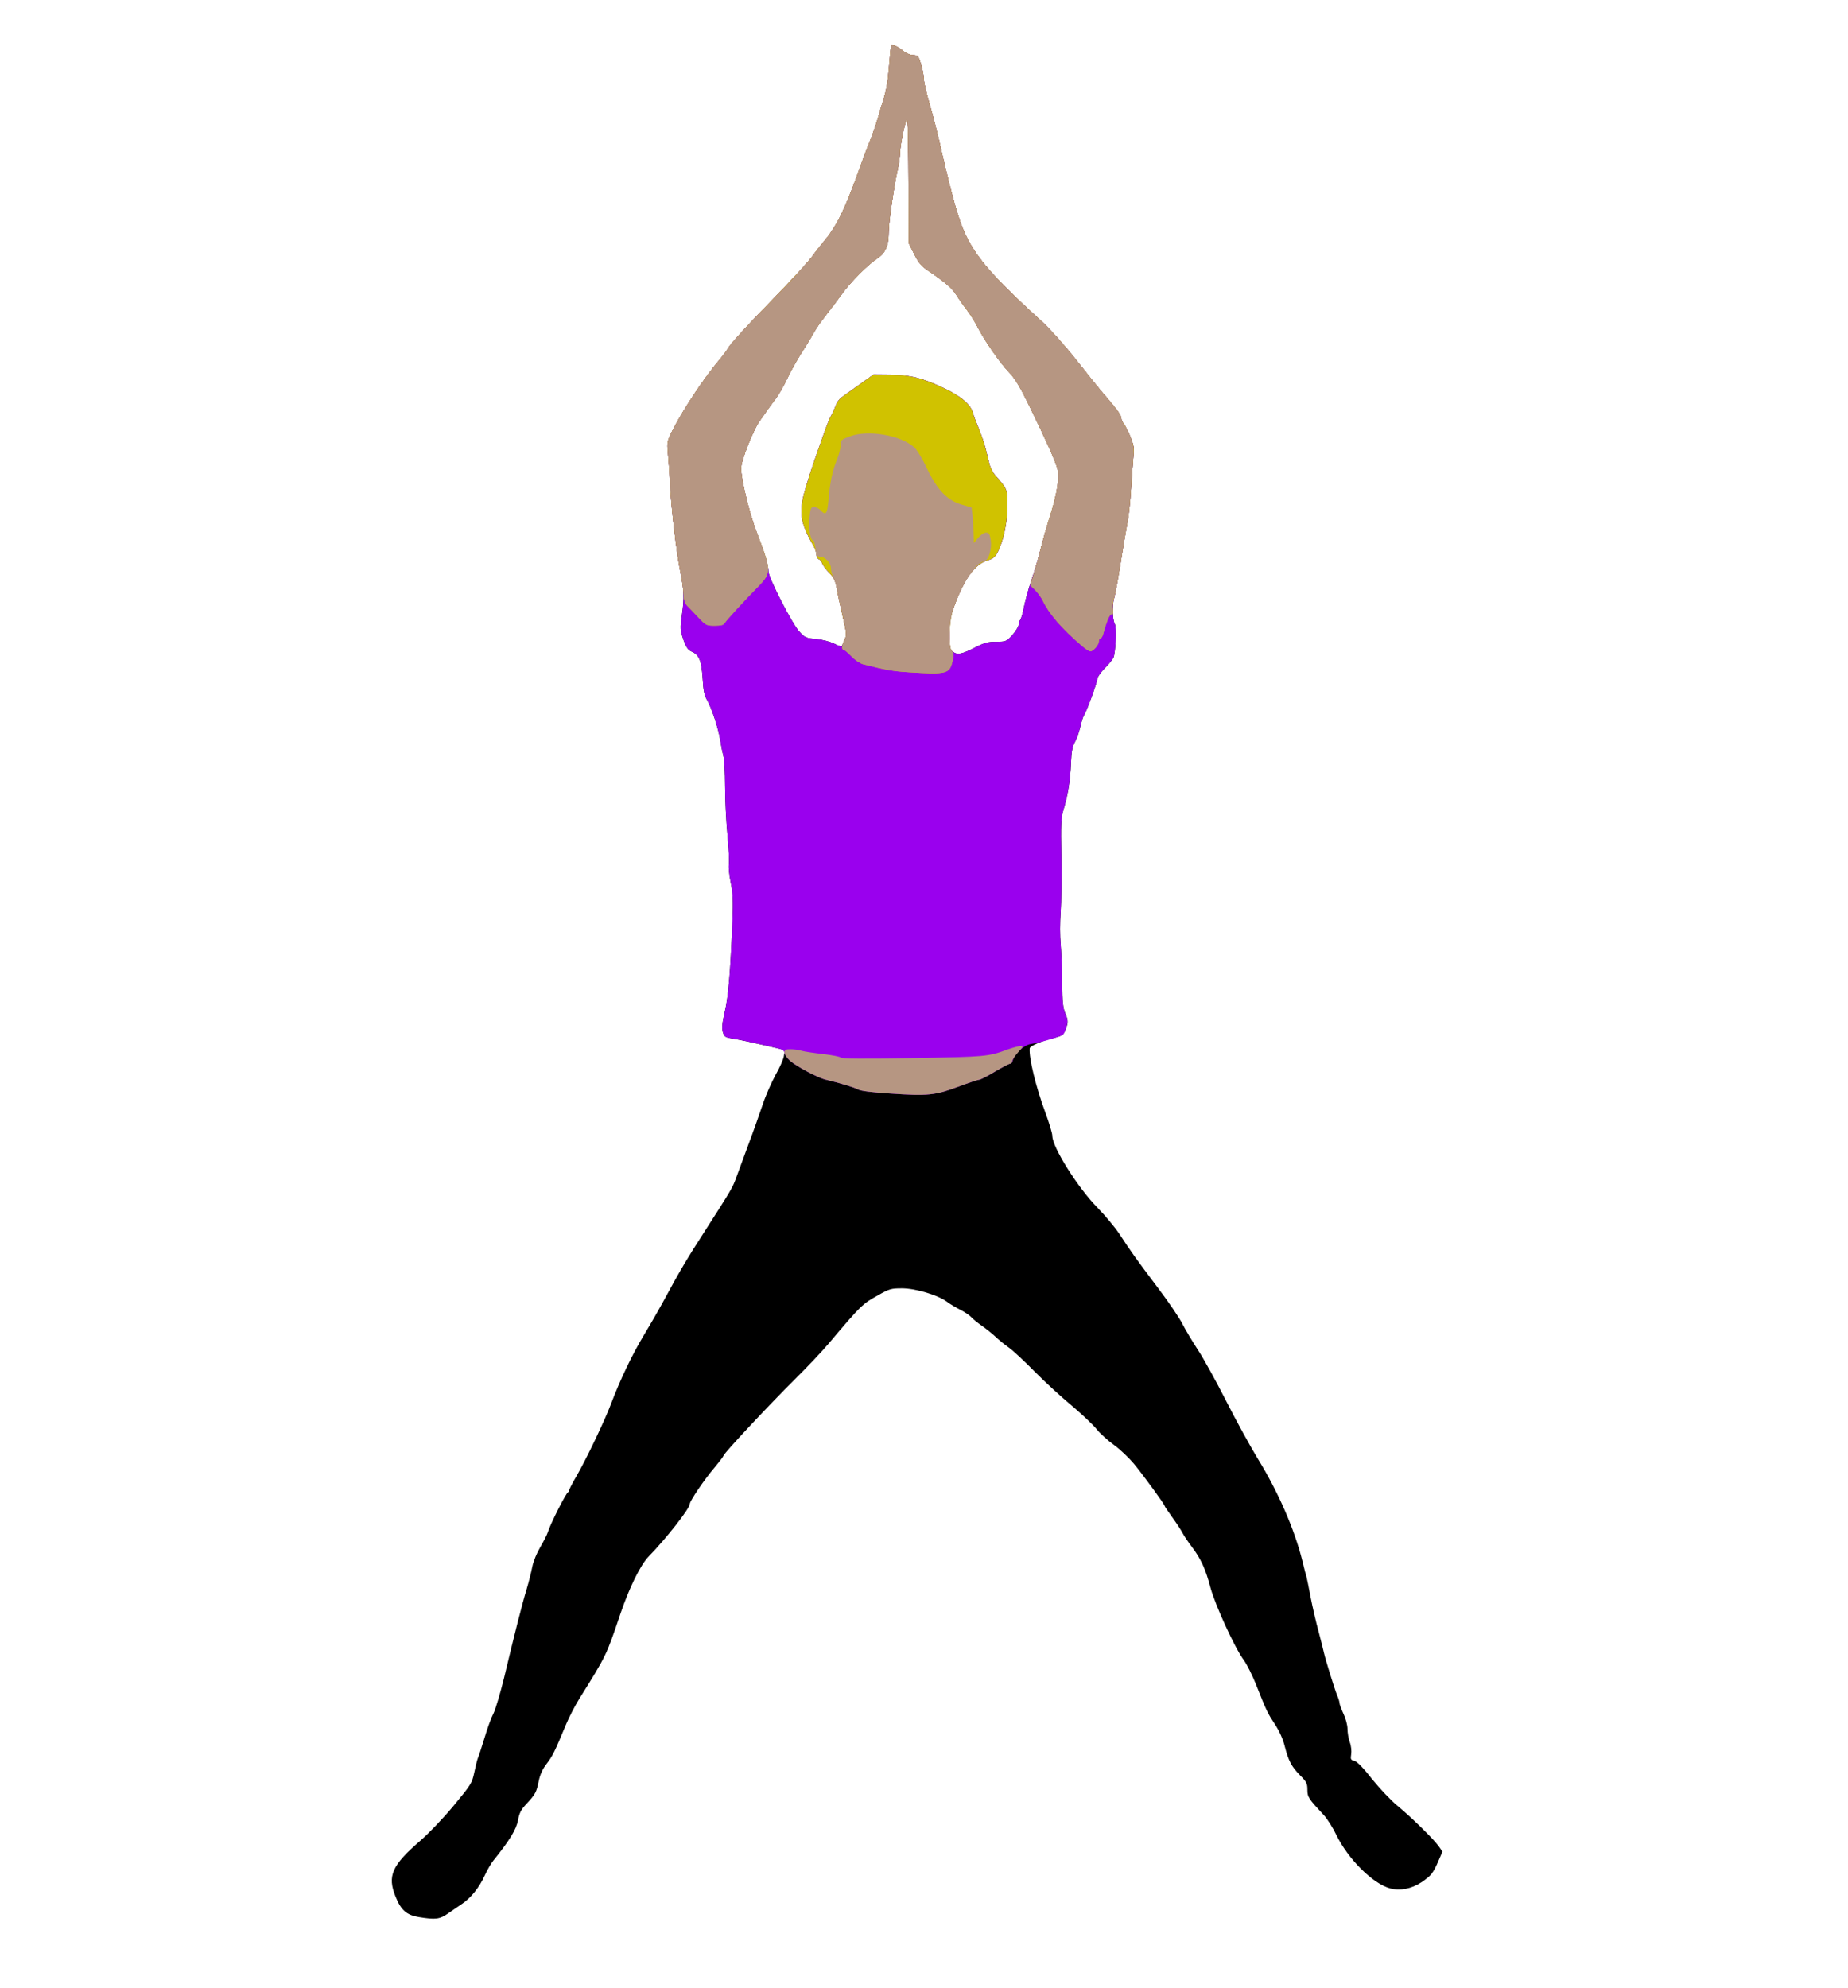 <!DOCTYPE svg PUBLIC "-//W3C//DTD SVG 20010904//EN" "http://www.w3.org/TR/2001/REC-SVG-20010904/DTD/svg10.dtd">
<svg version="1.0" xmlns="http://www.w3.org/2000/svg" width="1152px" height="1239px" viewBox="0 0 11520 12390" preserveAspectRatio="xMidYMid meet">
<g id="layer101" fill="#000000" stroke="none">
<path d="M2611 11949 c-77 -13 -111 -43 -145 -127 -53 -130 -23 -196 155 -350 49 -42 142 -139 205 -215 110 -133 116 -142 130 -207 8 -38 18 -80 23 -92 6 -13 24 -70 42 -128 17 -58 42 -126 56 -152 13 -27 41 -123 64 -215 67 -281 116 -474 142 -558 13 -44 29 -107 35 -139 7 -35 28 -86 51 -125 21 -36 42 -77 46 -91 14 -48 116 -250 127 -250 6 0 9 -3 5 -6 -3 -3 17 -43 44 -89 61 -104 180 -353 220 -460 52 -139 132 -306 198 -415 35 -58 91 -154 124 -215 108 -200 149 -268 261 -442 165 -257 173 -271 195 -332 11 -31 45 -123 76 -206 31 -82 71 -196 90 -252 18 -55 55 -138 80 -184 26 -45 50 -99 52 -119 5 -36 5 -36 -43 -47 -120 -28 -233 -53 -279 -60 -44 -7 -50 -11 -59 -41 -7 -24 -4 -55 12 -125 22 -92 35 -247 48 -563 5 -130 3 -176 -11 -244 -9 -45 -14 -96 -11 -112 3 -16 -1 -97 -9 -181 -8 -84 -15 -222 -15 -307 0 -85 -5 -171 -11 -190 -5 -19 -14 -62 -19 -95 -11 -73 -54 -203 -83 -253 -16 -27 -23 -60 -27 -137 -8 -111 -22 -144 -71 -165 -20 -9 -32 -27 -47 -68 -23 -66 -23 -73 -10 -167 14 -99 12 -147 -11 -260 -24 -118 -59 -418 -65 -560 -2 -55 -8 -134 -12 -177 -7 -76 -7 -76 36 -160 64 -124 195 -320 283 -423 19 -22 47 -60 62 -84 15 -24 116 -135 224 -245 187 -192 276 -290 310 -339 8 -12 34 -44 57 -72 81 -97 132 -202 219 -446 19 -53 49 -134 68 -180 18 -46 39 -106 47 -134 7 -27 24 -83 37 -124 17 -50 28 -117 35 -205 6 -72 12 -133 13 -134 7 -8 47 11 76 36 18 15 44 26 62 26 29 1 33 5 48 56 10 30 18 73 18 94 1 21 17 91 36 155 19 64 45 166 59 226 44 196 87 368 118 465 68 216 162 336 524 665 50 46 145 152 222 250 74 94 151 189 171 211 72 83 101 123 101 140 0 10 6 25 14 33 8 9 26 45 41 80 22 53 26 74 21 120 -3 31 -10 124 -15 206 -5 83 -16 184 -25 225 -8 41 -27 151 -41 244 -15 92 -32 187 -39 211 -14 45 -12 135 3 163 13 25 5 185 -9 213 -7 13 -33 44 -57 68 -23 24 -43 53 -43 63 0 22 -68 207 -82 225 -5 6 -16 40 -24 75 -8 35 -24 78 -35 96 -14 25 -20 57 -23 130 -4 105 -18 193 -46 287 -16 52 -18 90 -14 295 2 129 0 285 -4 345 -5 61 -5 151 0 200 4 50 8 158 9 240 1 122 5 158 21 194 15 37 17 50 7 80 -17 51 -24 58 -82 71 -69 16 -147 50 -148 64 -6 59 39 243 97 399 24 65 44 131 44 147 0 71 161 326 284 450 46 47 106 119 134 161 71 109 109 162 241 337 65 86 133 186 151 222 18 36 62 109 97 163 36 54 115 198 177 320 62 122 150 282 195 356 128 207 231 443 280 641 11 47 23 92 26 100 2 8 14 65 25 125 12 61 34 157 50 215 15 58 31 119 34 135 10 44 66 225 82 263 8 18 14 39 14 46 0 8 11 38 25 68 14 29 25 71 25 94 0 23 6 60 14 82 9 24 12 56 9 76 -5 31 -3 36 20 41 17 5 56 44 112 116 48 59 118 133 155 163 83 68 228 209 259 254 l23 33 -27 62 c-31 72 -44 88 -104 129 -62 41 -134 55 -196 38 -109 -30 -262 -184 -335 -334 -21 -44 -56 -99 -77 -122 -96 -103 -103 -113 -103 -159 0 -38 -5 -49 -45 -89 -54 -55 -73 -91 -96 -181 -11 -45 -33 -94 -61 -137 -46 -70 -52 -81 -118 -248 -23 -58 -57 -126 -76 -152 -56 -75 -179 -344 -208 -452 -30 -115 -61 -182 -115 -253 -22 -29 -48 -67 -57 -84 -9 -18 -38 -63 -65 -100 -27 -37 -49 -70 -49 -73 0 -9 -125 -181 -190 -261 -32 -38 -88 -92 -126 -119 -38 -27 -86 -71 -108 -98 -21 -27 -90 -92 -154 -146 -64 -53 -169 -149 -232 -213 -63 -64 -135 -131 -160 -149 -25 -17 -63 -48 -85 -69 -22 -20 -60 -51 -85 -68 -25 -17 -54 -41 -65 -53 -11 -12 -42 -33 -70 -47 -27 -14 -65 -36 -83 -50 -55 -41 -195 -83 -279 -83 -67 0 -79 3 -149 43 -98 54 -106 62 -309 302 -42 50 -138 151 -213 225 -156 155 -435 453 -441 472 -2 7 -29 42 -59 78 -61 71 -152 206 -152 224 0 28 -147 215 -255 326 -52 52 -124 200 -178 360 -88 260 -85 255 -255 527 -28 45 -66 119 -85 165 -70 169 -83 194 -119 241 -25 32 -41 67 -49 105 -14 71 -21 85 -75 143 -36 38 -46 57 -55 105 -10 56 -53 126 -153 250 -14 17 -39 60 -55 95 -32 72 -86 139 -140 175 -20 13 -58 40 -86 59 -54 38 -79 41 -184 24z m3471 -7915 c55 -28 79 -34 129 -34 59 0 62 -1 100 -42 21 -24 38 -52 39 -63 0 -12 4 -25 10 -31 5 -5 16 -43 24 -84 8 -41 29 -115 46 -165 17 -49 43 -135 56 -190 14 -55 40 -147 59 -205 46 -145 62 -249 46 -302 -17 -56 -73 -180 -171 -381 -63 -130 -93 -179 -132 -219 -54 -56 -154 -200 -195 -282 -14 -28 -44 -76 -67 -106 -23 -30 -52 -71 -64 -91 -24 -40 -73 -83 -168 -146 -50 -34 -66 -52 -95 -109 l-34 -68 -1 -241 c-2 -437 -4 -540 -13 -525 -13 22 -41 167 -41 210 0 22 -7 67 -15 102 -22 96 -55 325 -55 382 0 87 -20 133 -70 166 -61 40 -170 150 -222 223 -24 33 -68 92 -99 131 -31 39 -64 87 -74 106 -10 19 -44 76 -76 125 -32 50 -73 124 -92 165 -19 41 -50 95 -68 120 -36 48 -42 56 -105 146 -42 61 -114 245 -114 293 0 69 52 284 96 396 51 132 74 206 74 246 0 39 147 326 192 375 35 38 42 42 105 47 40 4 87 16 115 30 27 14 48 19 48 13 0 -6 7 -24 15 -40 14 -26 13 -38 -11 -140 -14 -61 -31 -140 -37 -175 -9 -51 -18 -70 -48 -101 -20 -21 -40 -47 -43 -58 -4 -11 -13 -23 -21 -26 -8 -3 -15 -16 -15 -28 0 -13 -9 -39 -20 -58 -83 -144 -92 -208 -49 -355 16 -55 39 -127 51 -160 11 -33 38 -109 59 -168 20 -59 44 -118 52 -130 8 -12 19 -38 26 -57 6 -19 22 -42 34 -51 12 -9 63 -45 112 -80 l90 -64 105 1 c128 2 197 19 333 83 108 50 170 104 183 158 4 16 20 57 35 93 15 36 35 94 44 130 9 36 20 81 25 100 6 19 21 49 36 65 74 84 74 85 74 188 0 102 -24 216 -61 289 -15 29 -28 40 -61 50 -82 24 -148 116 -213 295 -20 57 -25 89 -25 166 0 87 2 97 22 111 27 19 55 14 140 -30z"/>
</g>
<g id="layer102" fill="#9a00ee" stroke="none">
<path d="M5550 6816 c-112 -7 -184 -16 -200 -25 -23 -13 -116 -41 -200 -61 -51 -11 -185 -83 -226 -119 -19 -17 -34 -40 -34 -49 0 -13 -13 -21 -47 -29 -121 -29 -232 -53 -278 -60 -44 -7 -50 -11 -59 -41 -7 -24 -4 -55 12 -125 22 -92 35 -247 48 -563 5 -130 3 -176 -11 -244 -9 -45 -14 -96 -11 -112 3 -16 -1 -97 -9 -181 -8 -84 -15 -222 -15 -307 0 -85 -5 -171 -11 -190 -5 -19 -14 -62 -19 -95 -11 -73 -54 -203 -83 -253 -16 -27 -23 -60 -27 -137 -8 -111 -22 -144 -71 -165 -20 -9 -32 -27 -47 -68 -23 -66 -23 -73 -10 -167 14 -99 12 -147 -11 -260 -24 -118 -59 -418 -65 -560 -2 -55 -8 -134 -12 -177 -7 -76 -7 -76 36 -160 64 -124 195 -320 283 -423 19 -22 47 -60 62 -84 15 -24 116 -135 224 -245 187 -192 276 -290 310 -339 8 -12 34 -44 57 -72 81 -97 132 -202 219 -446 19 -53 49 -134 68 -180 18 -46 39 -106 47 -134 7 -27 24 -83 37 -124 17 -50 28 -117 35 -205 6 -72 12 -133 13 -134 7 -8 47 11 76 36 18 15 44 26 62 26 29 1 33 5 48 56 10 30 18 73 18 94 1 21 17 91 36 155 19 64 45 166 59 226 44 196 87 368 118 465 68 216 162 336 524 665 50 46 145 152 222 250 74 94 151 189 171 211 72 83 101 123 101 140 0 10 6 25 14 33 8 9 26 45 41 80 22 53 26 74 21 120 -3 31 -10 124 -15 206 -5 83 -16 184 -25 225 -8 41 -27 151 -41 244 -15 92 -32 187 -39 211 -14 45 -12 135 3 163 13 25 5 185 -9 213 -7 13 -33 44 -57 68 -23 24 -43 53 -43 63 0 22 -68 207 -82 225 -5 6 -16 40 -24 75 -8 35 -24 78 -35 96 -14 25 -20 57 -23 130 -4 105 -18 193 -46 287 -16 52 -18 90 -14 295 2 129 0 285 -4 345 -5 61 -5 151 0 200 4 50 8 158 9 240 1 121 5 158 20 194 16 37 17 49 7 82 -6 22 -16 43 -22 48 -15 12 -151 52 -199 58 -42 6 -102 59 -113 101 -3 12 -11 22 -18 22 -6 0 -49 23 -95 50 -46 28 -90 50 -98 50 -8 0 -67 20 -131 44 -143 53 -188 58 -422 42z m532 -2782 c55 -28 79 -34 129 -34 59 0 62 -1 100 -42 21 -24 38 -52 39 -63 0 -12 4 -25 10 -31 5 -5 16 -43 24 -84 8 -41 29 -115 46 -165 17 -49 43 -135 56 -190 14 -55 40 -147 59 -205 46 -145 62 -249 46 -302 -17 -56 -73 -180 -171 -381 -63 -130 -93 -179 -132 -219 -54 -56 -154 -200 -195 -282 -14 -28 -44 -76 -67 -106 -23 -30 -52 -71 -64 -91 -24 -40 -73 -83 -168 -146 -50 -34 -66 -52 -95 -109 l-34 -68 -1 -241 c-2 -437 -4 -540 -13 -525 -13 22 -41 167 -41 210 0 22 -7 67 -15 102 -22 96 -55 325 -55 382 0 87 -20 133 -70 166 -61 40 -170 150 -222 223 -24 33 -68 92 -99 131 -31 39 -64 87 -74 106 -10 19 -44 76 -76 125 -32 50 -73 124 -92 165 -19 41 -50 95 -68 120 -36 48 -42 56 -105 146 -42 61 -114 245 -114 293 0 69 52 284 96 396 51 132 74 206 74 246 0 39 147 326 192 375 35 38 42 42 105 47 40 4 87 16 115 30 27 14 48 19 48 13 0 -6 7 -24 15 -40 14 -26 13 -38 -11 -140 -14 -61 -31 -140 -37 -175 -9 -51 -18 -70 -48 -101 -20 -21 -40 -47 -43 -58 -4 -11 -13 -23 -21 -26 -8 -3 -15 -16 -15 -28 0 -13 -9 -39 -20 -58 -83 -144 -92 -208 -49 -355 16 -55 39 -127 51 -160 11 -33 38 -109 59 -168 20 -59 44 -118 52 -130 8 -12 19 -38 26 -57 6 -19 22 -42 34 -51 12 -9 63 -45 112 -80 l90 -64 105 1 c128 2 197 19 333 83 108 50 170 104 183 158 4 16 20 57 35 93 15 36 35 94 44 130 9 36 20 81 25 100 6 19 21 49 36 65 74 84 74 85 74 188 0 102 -24 216 -61 289 -15 29 -28 40 -61 50 -82 24 -148 116 -213 295 -20 57 -25 89 -25 166 0 87 2 97 22 111 27 19 55 14 140 -30z"/>
</g>
<g id="layer103" fill="#d0c200" stroke="none">
<path d="M5664 4190 c-98 -6 -142 -14 -284 -50 -20 -6 -52 -27 -73 -50 -22 -22 -43 -40 -48 -40 -14 0 -11 -31 6 -64 14 -26 13 -38 -11 -140 -14 -61 -31 -140 -37 -175 -9 -51 -18 -70 -48 -101 -20 -21 -40 -47 -43 -58 -4 -11 -13 -23 -21 -26 -8 -3 -15 -16 -15 -28 0 -13 -9 -39 -20 -58 -83 -144 -92 -208 -49 -355 16 -55 39 -127 51 -160 11 -33 38 -109 59 -168 20 -59 44 -118 52 -130 8 -12 19 -38 26 -57 6 -19 22 -42 34 -51 12 -9 63 -45 112 -80 l90 -64 105 1 c128 2 197 19 333 83 108 50 170 104 183 158 4 16 20 57 35 93 15 36 35 94 44 130 9 36 20 81 25 100 6 19 21 49 36 65 74 84 74 85 74 188 0 102 -24 216 -61 289 -15 29 -28 40 -61 50 -82 24 -148 116 -213 295 -30 85 -36 244 -10 273 12 13 13 24 2 65 -18 75 -38 80 -273 65z"/>
<path d="M6747 4028 c-129 -111 -206 -200 -246 -283 -11 -22 -33 -53 -49 -68 l-30 -29 24 -76 c13 -43 33 -115 44 -162 12 -47 36 -132 54 -190 47 -144 63 -248 47 -302 -17 -56 -73 -180 -171 -381 -63 -130 -93 -179 -132 -219 -54 -56 -154 -200 -195 -282 -14 -28 -44 -76 -67 -106 -23 -30 -52 -71 -64 -91 -24 -40 -73 -83 -168 -146 -50 -34 -66 -52 -95 -109 l-34 -68 -1 -241 c-2 -437 -4 -540 -13 -525 -13 22 -41 167 -41 210 0 22 -7 67 -15 102 -22 96 -55 325 -55 382 0 87 -20 133 -70 166 -61 40 -170 150 -222 223 -24 33 -68 92 -99 131 -31 39 -64 87 -74 106 -10 19 -44 76 -76 125 -32 50 -73 124 -92 165 -19 41 -50 95 -68 120 -36 48 -42 56 -105 146 -42 61 -114 245 -114 293 0 69 52 284 96 396 92 237 93 255 17 334 -102 104 -205 217 -215 234 -7 13 -23 17 -63 17 -51 0 -55 -2 -102 -52 -26 -28 -57 -61 -69 -72 -14 -15 -21 -36 -22 -68 -1 -26 -10 -92 -21 -145 -24 -116 -59 -417 -65 -558 -2 -55 -8 -134 -12 -177 -7 -76 -7 -76 36 -160 64 -124 195 -320 283 -423 19 -22 47 -60 62 -84 15 -24 116 -135 224 -245 187 -192 276 -290 310 -339 8 -12 34 -44 57 -72 81 -97 132 -202 219 -446 19 -53 49 -134 68 -180 18 -46 39 -106 47 -134 7 -27 24 -83 37 -124 17 -50 28 -117 35 -205 6 -72 12 -133 13 -134 7 -8 47 11 76 36 18 15 44 26 62 26 29 1 33 5 48 56 10 30 18 73 18 94 1 21 17 91 36 155 19 64 45 166 59 226 44 196 87 368 118 465 68 216 162 336 524 665 50 46 145 152 222 250 74 94 151 189 171 211 72 83 101 123 101 140 0 10 6 25 14 33 8 9 26 45 41 80 22 53 26 74 21 120 -3 31 -10 124 -15 206 -5 83 -16 184 -25 225 -8 41 -27 151 -41 244 -15 92 -33 188 -40 213 -8 25 -11 59 -8 74 4 21 2 29 -9 29 -12 0 -31 46 -53 128 -4 12 -11 22 -16 22 -5 0 -9 8 -9 18 0 21 -35 62 -53 62 -7 0 -30 -15 -50 -32z"/>
</g>
<g id="layer104" fill="#b69682" stroke="none">
<path d="M5550 6816 c-112 -7 -184 -16 -200 -25 -23 -13 -116 -41 -200 -61 -51 -11 -185 -83 -226 -119 -19 -17 -34 -40 -34 -51 0 -16 7 -20 38 -20 20 0 52 4 71 10 18 5 79 14 134 20 56 7 105 16 108 22 5 7 144 8 450 3 457 -8 469 -9 591 -54 32 -11 67 -21 79 -21 19 0 18 4 -15 40 -20 22 -36 47 -36 55 0 8 -6 15 -12 15 -7 0 -51 23 -97 50 -46 28 -90 50 -98 50 -8 0 -67 20 -131 44 -143 53 -188 58 -422 42z"/>
<path d="M5664 4190 c-98 -6 -142 -14 -284 -50 -20 -6 -52 -27 -73 -50 -22 -22 -43 -40 -48 -40 -14 0 -11 -31 6 -64 14 -26 13 -38 -10 -140 -14 -61 -31 -136 -36 -166 -6 -30 -17 -67 -25 -82 -8 -14 -14 -39 -14 -55 0 -34 -36 -73 -68 -73 -18 0 -22 -8 -28 -50 -4 -27 -10 -50 -13 -50 -19 0 -32 -74 -25 -140 6 -64 9 -70 29 -70 12 0 30 9 40 20 32 36 42 25 49 -57 9 -112 25 -190 52 -254 13 -31 24 -72 24 -92 0 -34 2 -36 58 -57 111 -43 316 -8 401 68 17 15 53 74 80 133 64 134 128 200 219 225 l59 17 7 66 c3 36 6 86 6 111 l1 45 27 -33 c15 -18 36 -32 49 -32 18 0 23 8 29 47 8 55 -13 126 -40 131 -54 11 -134 131 -191 289 -30 85 -36 244 -10 273 12 13 13 24 2 65 -18 75 -38 80 -273 65z"/>
<path d="M6747 4028 c-129 -111 -206 -200 -246 -283 -11 -22 -33 -53 -49 -68 l-30 -29 24 -76 c13 -43 33 -115 44 -162 12 -47 36 -132 54 -190 47 -144 63 -248 47 -302 -17 -56 -73 -180 -171 -381 -63 -130 -93 -179 -132 -219 -55 -56 -153 -200 -198 -288 -16 -31 -46 -78 -67 -106 -21 -27 -49 -65 -61 -85 -24 -40 -73 -83 -168 -146 -50 -34 -66 -52 -95 -109 l-34 -68 -1 -241 c-2 -437 -4 -540 -13 -525 -13 22 -41 167 -41 210 0 22 -7 67 -15 102 -22 96 -55 325 -55 382 0 87 -20 133 -70 166 -61 40 -170 150 -222 223 -24 33 -68 92 -99 131 -31 39 -64 87 -74 106 -10 19 -44 76 -76 125 -32 50 -73 124 -92 165 -19 41 -50 95 -68 120 -36 48 -42 56 -105 146 -42 61 -114 245 -114 293 0 69 52 284 96 396 92 237 93 255 17 334 -102 104 -205 217 -215 234 -7 13 -23 17 -63 17 -51 0 -55 -2 -102 -52 -26 -28 -57 -61 -69 -72 -14 -15 -21 -36 -22 -68 -1 -26 -10 -92 -21 -145 -24 -116 -59 -417 -65 -558 -2 -55 -8 -134 -12 -177 -7 -76 -7 -76 36 -160 64 -124 195 -320 283 -423 19 -22 47 -60 62 -85 15 -24 112 -130 216 -235 103 -104 202 -208 219 -230 17 -22 37 -44 43 -50 7 -5 26 -28 42 -50 16 -22 48 -62 71 -90 81 -98 133 -203 219 -446 19 -53 49 -134 68 -180 18 -46 39 -106 47 -134 7 -27 24 -83 37 -124 17 -50 28 -117 35 -205 6 -72 12 -133 13 -134 7 -8 47 11 76 36 18 15 44 26 62 26 29 1 33 5 48 56 10 30 18 73 18 94 1 21 17 91 36 155 19 64 45 166 59 226 44 196 87 368 118 465 68 216 162 336 524 665 50 46 145 152 222 250 74 94 151 189 171 211 71 82 101 123 101 139 0 9 8 29 18 43 43 62 64 132 58 191 -3 31 -10 124 -15 206 -5 83 -16 184 -25 225 -8 41 -27 152 -41 245 -15 94 -33 189 -41 211 -8 24 -11 55 -8 73 5 23 3 31 -8 31 -12 0 -31 46 -53 128 -4 12 -11 22 -16 22 -5 0 -9 8 -9 18 0 21 -35 62 -53 62 -7 0 -30 -15 -50 -32z"/>
</g>


</svg>